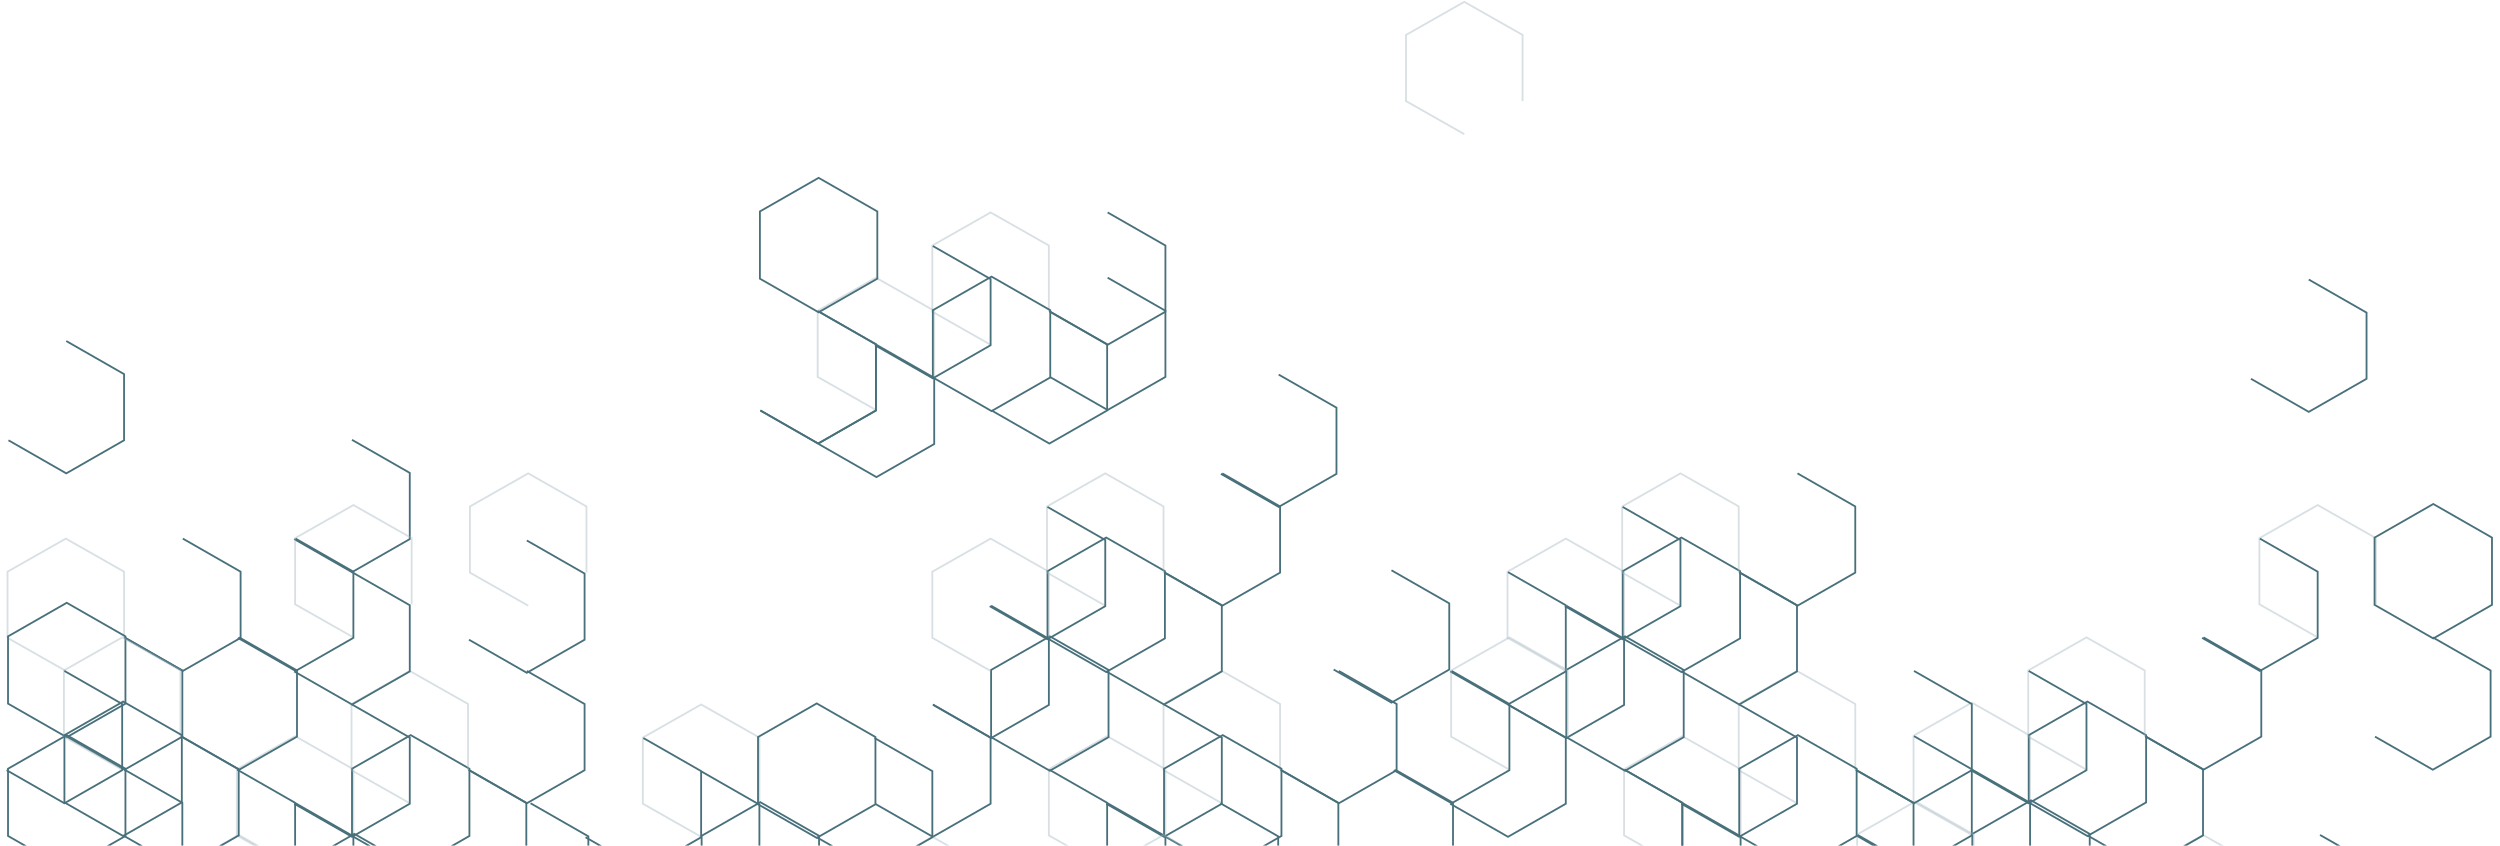 <svg width="1360" height="460" viewBox="0 0 1360 460" fill="none" xmlns="http://www.w3.org/2000/svg">
<path opacity="0.4" d="M1260.81 346.74L1229.11 328.743V292.75L1260.81 274.753L1292.51 292.75V328.743" stroke="#9FB1BD"/>
<path opacity="0.4" d="M1072.66 454.214L1040.96 436.217V400.224L1072.66 382.227L1104.36 400.224V436.217" stroke="#9FB1BD"/>
<path d="M1135.3 454.648L1135.55 454.79L1135.8 454.648L1167.23 436.651L1167.49 436.507V436.217V400.224V399.934L1167.23 399.79L1135.8 381.793L1135.55 381.651L1135.3 381.793L1103.86 399.79L1103.61 399.934V400.224V436.217V436.507L1103.86 436.651L1135.3 454.648Z" stroke="#48707B"/>
<path opacity="0.4" d="M1198.44 526.201L1166.74 508.204V472.21L1198.44 454.214L1230.14 472.21V508.204" stroke="#9FB1BD"/>
<path d="M1135.56 454.467L1167 472.464L1198.44 454.467V418.474L1167 400.477" stroke="#48707B"/>
<path d="M1041.49 472.718L1072.92 490.714L1104.36 472.718V436.724L1072.92 418.727" stroke="#48707B"/>
<path opacity="0.4" d="M1135.04 418.728L1103.34 400.731V364.737L1135.04 346.741L1166.74 364.737V400.731" stroke="#9FB1BD"/>
<path d="M1230.66 508.204L1262.1 526.201L1293.53 508.204V472.21L1262.1 454.214" stroke="#48707B"/>
<path d="M1104.62 508.385L1104.87 508.527L1105.12 508.385L1136.56 490.388L1136.81 490.244V489.954V453.96V453.671L1136.56 453.527L1105.12 435.53L1104.87 435.388L1104.62 435.53L1073.19 453.527L1072.93 453.671V453.96V489.954V490.244L1073.19 490.388L1104.62 508.385Z" stroke="#48707B"/>
<path d="M1009.79 454.467L1041.22 472.464L1072.66 454.467V418.474L1041.22 400.477" stroke="#48707B"/>
<path d="M1072.16 418.981L1103.6 436.978L1135.04 418.981V382.987L1103.6 364.991" stroke="#48707B"/>
<path d="M1167.26 400.731L1198.7 418.728L1230.14 400.731V364.737L1198.7 346.741" stroke="#48707B"/>
<path opacity="0.4" d="M851.79 364.991L820.09 346.994V311L851.79 293.004L883.489 311V346.994" stroke="#9FB1BD"/>
<path opacity="0.4" d="M160.541 472.464L128.842 454.467V418.474L160.541 400.477L192.241 418.474V454.467" stroke="#9FB1BD"/>
<path opacity="0.4" d="M602.286 472.464L570.586 454.467V418.474L602.286 400.477L633.985 418.474V454.467" stroke="#9FB1BD"/>
<path opacity="0.4" d="M1041.98 507.951L1010.29 489.954V453.96L1041.98 435.964L1073.68 453.96V489.954" stroke="#9FB1BD"/>
<path opacity="0.4" d="M664.662 436.978L632.962 418.981V382.987L664.662 364.991L696.361 382.987V418.981" stroke="#9FB1BD"/>
<path d="M664.924 472.898L665.173 473.04L665.421 472.898L696.859 454.901L697.11 454.757V454.467V418.474V418.184L696.859 418.04L665.421 400.043L665.173 399.901L664.924 400.043L633.487 418.04L633.235 418.184V418.474V454.467V454.757L633.487 454.901L664.924 472.898Z" stroke="#48707B"/>
<path d="M539.411 472.718L570.848 490.714L602.286 472.718V436.724L570.848 418.727" stroke="#48707B"/>
<path d="M601.787 437.231L633.224 455.228L664.662 437.231V401.238L633.224 383.241" stroke="#48707B"/>
<path d="M665.185 472.718L696.623 490.714L728.06 472.718V436.724L696.623 418.727" stroke="#48707B"/>
<path d="M696.885 418.981L728.322 436.978L759.759 418.981V382.987L728.322 364.991" stroke="#48707B"/>
<path d="M571.11 490.968L602.547 508.964L633.985 490.968V454.974L602.547 436.977" stroke="#48707B"/>
<path d="M570.849 419.161L571.098 419.304L571.346 419.161L602.783 401.165L603.035 401.021V400.731V364.737V364.447L602.783 364.303L571.346 346.307L571.098 346.164L570.849 346.307L539.412 364.303L539.16 364.447V364.737V400.731V401.021L539.412 401.165L570.849 419.161Z" stroke="#48707B"/>
<path d="M725.516 364.23L756.954 382.227L788.391 364.23V328.237L756.954 310.24" stroke="#48707B"/>
<path d="M476.013 437.231L507.45 455.228L538.887 437.231V401.238L507.45 383.241" stroke="#48707B"/>
<path opacity="0.4" d="M915.188 472.464L883.489 454.467V418.474L915.188 400.477L946.887 418.474V454.467" stroke="#9FB1BD"/>
<path opacity="0.4" d="M796.571 72.987L764.872 54.99V18.997L796.571 1L828.271 18.997V54.99" stroke="#9FB1BD"/>
<path d="M979.11 508.204L1010.55 526.201L1041.98 508.204V472.21L1010.55 454.214" stroke="#48707B"/>
<path d="M914.428 365.425L914.677 365.567L914.925 365.425L946.363 347.428L946.614 347.284V346.994V311V310.711L946.363 310.567L914.925 292.57L914.677 292.428L914.428 292.57L882.991 310.567L882.739 310.711V311V346.994V347.284L882.991 347.428L914.428 365.425Z" stroke="#48707B"/>
<path opacity="0.4" d="M977.564 436.978L945.865 418.981V382.987L977.564 364.991L1009.26 382.987V418.981" stroke="#9FB1BD"/>
<path d="M914.689 365.244L946.127 383.241L977.564 365.244V329.25L946.127 311.254" stroke="#48707B"/>
<path d="M820.614 383.494L852.051 401.491L883.489 383.494V347.501L852.051 329.504" stroke="#48707B"/>
<path opacity="0.4" d="M914.166 329.504L882.466 311.507V275.514L914.166 257.517L945.865 275.514V311.507" stroke="#9FB1BD"/>
<path d="M977.827 472.898L978.075 473.04L978.324 472.898L1009.76 454.901L1010.01 454.757V454.467V418.474V418.184L1009.76 418.04L978.324 400.043L978.075 399.901L977.827 400.043L946.389 418.04L946.138 418.184V418.474V454.467V454.757L946.389 454.901L977.827 472.898Z" stroke="#48707B"/>
<path d="M852.313 472.718L883.751 490.714L915.188 472.718V436.724L883.751 418.727" stroke="#48707B"/>
<path d="M914.689 437.231L946.127 455.228L977.564 437.231V401.238L946.127 383.241" stroke="#48707B"/>
<path d="M978.088 472.718L1009.53 490.714L1040.96 472.718V436.724L1009.53 418.727" stroke="#48707B"/>
<path d="M1009.79 418.981L1041.22 436.978L1072.66 418.981V382.987L1041.22 364.991" stroke="#48707B"/>
<path d="M884.012 490.968L915.45 508.964L946.887 490.968V454.974L915.45 436.977" stroke="#48707B"/>
<path d="M883.752 419.161L884 419.304L884.248 419.161L915.686 401.165L915.937 401.021V400.731V364.737V364.447L915.686 364.303L884.248 346.307L884 346.164L883.752 346.307L852.314 364.303L852.063 364.447V364.737V400.731V401.021L852.314 401.165L883.752 419.161Z" stroke="#48707B"/>
<path d="M788.915 365.244L820.352 383.241L851.79 365.244V329.25L820.352 311.254" stroke="#48707B"/>
<path d="M851.291 329.758L882.728 347.754L914.166 329.758V293.764L882.728 275.767" stroke="#48707B"/>
<path d="M852.313 472.718L883.751 490.714L915.188 472.718V436.724L883.751 418.727" stroke="#48707B"/>
<path d="M788.915 437.231L820.352 455.228L851.79 437.231V401.238L820.352 383.241" stroke="#48707B"/>
<path d="M946.388 311.507L977.826 329.504L1009.26 311.507V275.514L977.826 257.517" stroke="#48707B"/>
<path opacity="0.4" d="M476.511 223.044L444.812 205.048V169.054L476.511 151.057L508.21 169.054V205.048" stroke="#9FB1BD"/>
<path opacity="0.4" d="M821.113 418.728L789.413 400.731V364.737L821.113 346.741L852.812 364.737V400.731" stroke="#9FB1BD"/>
<path opacity="0.4" d="M538.887 187.558L507.188 169.561V133.567L538.887 115.571L570.586 133.567V169.561" stroke="#9FB1BD"/>
<path opacity="0.4" d="M381.414 455.228L349.714 437.231V401.238L381.414 383.241L413.113 401.238V437.231" stroke="#9FB1BD"/>
<path d="M539.15 223.478L539.398 223.621L539.647 223.478L571.084 205.482L571.336 205.338V205.048V169.054V168.764L571.084 168.62L539.647 150.623L539.398 150.481L539.15 150.623L507.713 168.62L507.461 168.764V169.054V205.048V205.338L507.713 205.482L539.15 223.478Z" stroke="#48707B"/>
<path d="M444.052 455.662L444.301 455.804L444.549 455.662L475.987 437.665L476.238 437.521V437.231V401.238V400.948L475.987 400.804L444.549 382.807L444.301 382.665L444.052 382.807L412.615 400.804L412.363 400.948V401.238V437.231V437.521L412.615 437.665L444.052 455.662Z" stroke="#48707B"/>
<path d="M413.636 223.298L445.074 241.294L476.511 223.298V187.304L445.074 169.307" stroke="#48707B"/>
<path d="M476.013 187.811L507.45 205.808L538.887 187.811V151.818L507.45 133.821" stroke="#48707B"/>
<path d="M539.411 223.298L570.848 241.294L602.286 223.298V187.304L570.848 169.307" stroke="#48707B"/>
<path d="M318.539 455.481L349.976 473.478L381.414 455.481V419.488L349.976 401.491" stroke="#48707B"/>
<path d="M571.11 169.561L602.547 187.558L633.985 169.561V133.567L602.547 115.571" stroke="#48707B"/>
<path d="M445.336 241.548L476.773 259.545L508.21 241.548V205.555L476.773 187.558" stroke="#48707B"/>
<path opacity="0.4" d="M507.188 527.215L475.489 509.218V473.225L507.188 455.228L538.887 473.225V509.218" stroke="#9FB1BD"/>
<path d="M445.075 169.742L445.323 169.884L445.572 169.742L477.009 151.745L477.261 151.601V151.311V115.317V115.027L477.009 114.883L445.572 96.887L445.323 96.745L445.075 96.887L413.637 114.883L413.386 115.027V115.317V151.311V151.601L413.637 151.745L445.075 169.742Z" stroke="#48707B"/>
<path d="M444.313 455.481L475.751 473.478L507.188 455.481V419.488L475.751 401.491" stroke="#48707B"/>
<path d="M413.636 223.298L445.074 241.294L476.511 223.298V187.304L445.074 169.307" stroke="#48707B"/>
<path d="M350.238 473.732L381.675 491.729L413.113 473.732V437.738L381.675 419.742" stroke="#48707B"/>
<path d="M257.185 490.968L288.623 508.964L320.06 490.968V454.974L288.623 436.977" stroke="#48707B"/>
<path d="M255.14 348.008L286.578 366.004L318.015 348.008V312.014L286.578 294.017" stroke="#48707B"/>
<path d="M223.18 472.898L223.429 473.04L223.677 472.898L255.115 454.901L255.366 454.757V454.467V418.474V418.184L255.115 418.04L223.677 400.043L223.429 399.901L223.18 400.043L191.743 418.04L191.491 418.184V418.474V454.467V454.757L191.743 454.901L223.18 472.898Z" stroke="#48707B"/>
<path d="M223.441 472.718L254.879 490.714L286.316 472.718V436.724L254.879 418.727" stroke="#48707B"/>
<path d="M129.366 490.968L160.803 508.964L192.241 490.968V454.974L160.803 436.977" stroke="#48707B"/>
<path opacity="0.4" d="M222.917 436.978L191.218 418.981V382.987L222.917 364.991L254.617 382.987V418.981" stroke="#9FB1BD"/>
<path opacity="0.4" d="M287.338 329.504L255.639 311.507V275.514L287.338 257.517L319.038 275.514V311.507" stroke="#9FB1BD"/>
<path opacity="0.4" d="M632.962 526.201L601.263 508.204V472.21L632.962 454.214L664.662 472.21V508.204" stroke="#9FB1BD"/>
<path d="M413.376 509.398L413.624 509.54L413.872 509.398L445.31 491.402L445.561 491.258V490.968V454.974V454.684L445.31 454.54L413.872 436.543L413.624 436.401L413.376 436.543L381.938 454.54L381.687 454.684V454.974V490.968V491.258L381.938 491.402L413.376 509.398Z" stroke="#48707B"/>
<path d="M632.464 490.968L663.901 508.964L695.338 490.968V454.974L663.901 436.977" stroke="#48707B"/>
<path d="M192.504 526.635L192.752 526.777L193 526.635L224.438 508.638L224.689 508.494V508.204V472.21V471.921L224.438 471.777L193 453.78L192.752 453.638L192.504 453.78L161.066 471.777L160.815 471.921V472.21V508.204V508.494L161.066 508.638L192.504 526.635Z" stroke="#48707B"/>
<path d="M97.667 472.718L129.104 490.714L160.542 472.718V436.724L129.104 418.727" stroke="#48707B"/>
<path d="M727.561 472.718L758.999 490.714L790.436 472.718V436.724L758.999 418.727" stroke="#48707B"/>
<path d="M160.043 437.231L191.48 455.228L222.917 437.231V401.238L191.48 383.241" stroke="#48707B"/>
<path d="M758.238 418.981L789.675 436.978L821.113 418.981V382.987L789.675 364.991" stroke="#48707B"/>
<path d="M255.14 418.981L286.578 436.978L318.015 418.981V382.987L286.578 364.991" stroke="#48707B"/>
<path opacity="0.4" d="M129.865 526.201L98.165 508.204V472.21L129.865 454.214L161.564 472.21V508.204" stroke="#9FB1BD"/>
<path opacity="0.4" d="M538.887 364.991L507.188 346.994V311L538.887 293.004L570.586 311V346.994" stroke="#9FB1BD"/>
<path d="M1197.94 346.994L1229.37 364.991L1260.81 346.994V311L1229.37 293.004" stroke="#48707B"/>
<path d="M601.526 365.425L601.774 365.567L602.023 365.425L633.46 347.428L633.712 347.284V346.994V311V310.711L633.46 310.567L602.023 292.57L601.774 292.428L601.526 292.57L570.089 310.567L569.837 310.711V311V346.994V347.284L570.089 347.428L601.526 365.425Z" stroke="#48707B"/>
<path d="M601.787 365.244L633.224 383.241L664.662 365.244V329.25L633.224 311.254" stroke="#48707B"/>
<path d="M507.712 383.494L539.149 401.491L570.586 383.494V347.501L539.149 329.504" stroke="#48707B"/>
<path opacity="0.4" d="M601.263 329.504L569.564 311.507V275.514L601.263 257.517L632.962 275.514V311.507" stroke="#9FB1BD"/>
<path d="M1323.45 347.174L1323.7 347.316L1323.95 347.174L1355.39 329.177L1355.64 329.033V328.743V292.75V292.46L1355.39 292.316L1323.95 274.319L1323.7 274.177L1323.45 274.319L1292.01 292.316L1291.76 292.46V292.75V328.743V329.033L1292.01 329.177L1323.45 347.174Z" stroke="#48707B"/>
<path d="M571.11 205.048L602.547 223.044L633.985 205.048V169.054L602.547 151.057" stroke="#48707B"/>
<path d="M538.388 329.758L569.826 347.754L601.263 329.758V293.764L569.826 275.767" stroke="#48707B"/>
<path d="M633.486 311.507L664.923 329.504L696.361 311.507V275.514L664.923 257.517" stroke="#48707B"/>
<path d="M664.163 257.77L695.6 275.767L727.038 257.77V221.777L695.6 203.78" stroke="#48707B"/>
<path d="M1292.01 400.731L1323.45 418.728L1354.89 400.731V364.737L1323.45 346.741" stroke="#48707B"/>
<path d="M1224.52 206.061L1255.96 224.058L1287.4 206.061V170.068L1255.96 152.071" stroke="#48707B"/>
<path opacity="0.4" d="M35.789 364.991L4.09 346.994L4.09 311L35.789 293.004L67.489 311V346.994" stroke="#9FB1BD"/>
<path d="M36.052 400.911L36.301 401.053L36.549 400.911L67.987 382.914L68.238 382.77V382.48V346.487V346.197L67.987 346.053L36.549 328.056L36.301 327.914L36.052 328.056L4.615 346.053L4.363 346.197V346.487V382.48V382.77L4.615 382.914L36.052 400.911Z" stroke="#48707B"/>
<path d="M36.052 472.898L36.301 473.04L36.549 472.898L67.987 454.901L68.238 454.757V454.467V418.474V418.184L67.987 418.04L36.549 400.043L36.301 399.901L36.052 400.043L4.615 418.04L4.363 418.184V418.474V454.467V454.757L4.615 454.901L36.052 472.898Z" stroke="#48707B"/>
<path d="M36.313 400.731L67.751 418.728L99.188 400.731V364.737L67.751 346.741" stroke="#48707B"/>
<path d="M68.013 346.994L99.45 364.991L130.887 346.994V311L99.45 293.004" stroke="#48707B"/>
<path d="M36.313 472.718L67.751 490.714L99.188 472.718V436.724L67.751 418.727" stroke="#48707B"/>
<path d="M160.043 293.257L191.48 311.254L222.917 293.257V257.264L191.48 239.267" stroke="#48707B"/>
<path d="M160.043 365.244L191.48 383.241L222.917 365.244V329.25L191.48 311.254" stroke="#48707B"/>
<path opacity="0.4" d="M192.241 346.74L160.542 328.743V292.75L192.241 274.753L223.94 292.75V328.743" stroke="#9FB1BD"/>
<path opacity="0.4" d="M66.466 418.728L34.767 400.731L34.767 364.737L66.466 346.741L98.165 364.737V400.731" stroke="#9FB1BD"/>
<path d="M66.729 454.648L66.978 454.79L67.226 454.648L98.663 436.651L98.915 436.507V436.217V400.224V399.934L98.663 399.79L67.226 381.793L66.978 381.651L66.729 381.793L35.292 399.79L35.04 399.934V400.224V436.217V436.507L35.292 436.651L66.729 454.648Z" stroke="#48707B"/>
<path d="M3.592 418.981L35.029 436.978L66.466 418.981V382.987L35.029 364.991" stroke="#48707B"/>
<path d="M66.99 454.467L98.427 472.464L129.865 454.467V418.474L98.427 400.477" stroke="#48707B"/>
<path d="M98.689 400.731L130.127 418.728L161.564 400.731V364.737L130.127 346.741" stroke="#48707B"/>
<path d="M129.366 346.994L160.803 364.991L192.241 346.994V311L160.803 293.004" stroke="#48707B"/>
<path d="M4.614 239.52L36.051 257.517L67.489 239.52V203.527L36.051 185.53" stroke="#48707B"/>
</svg>
